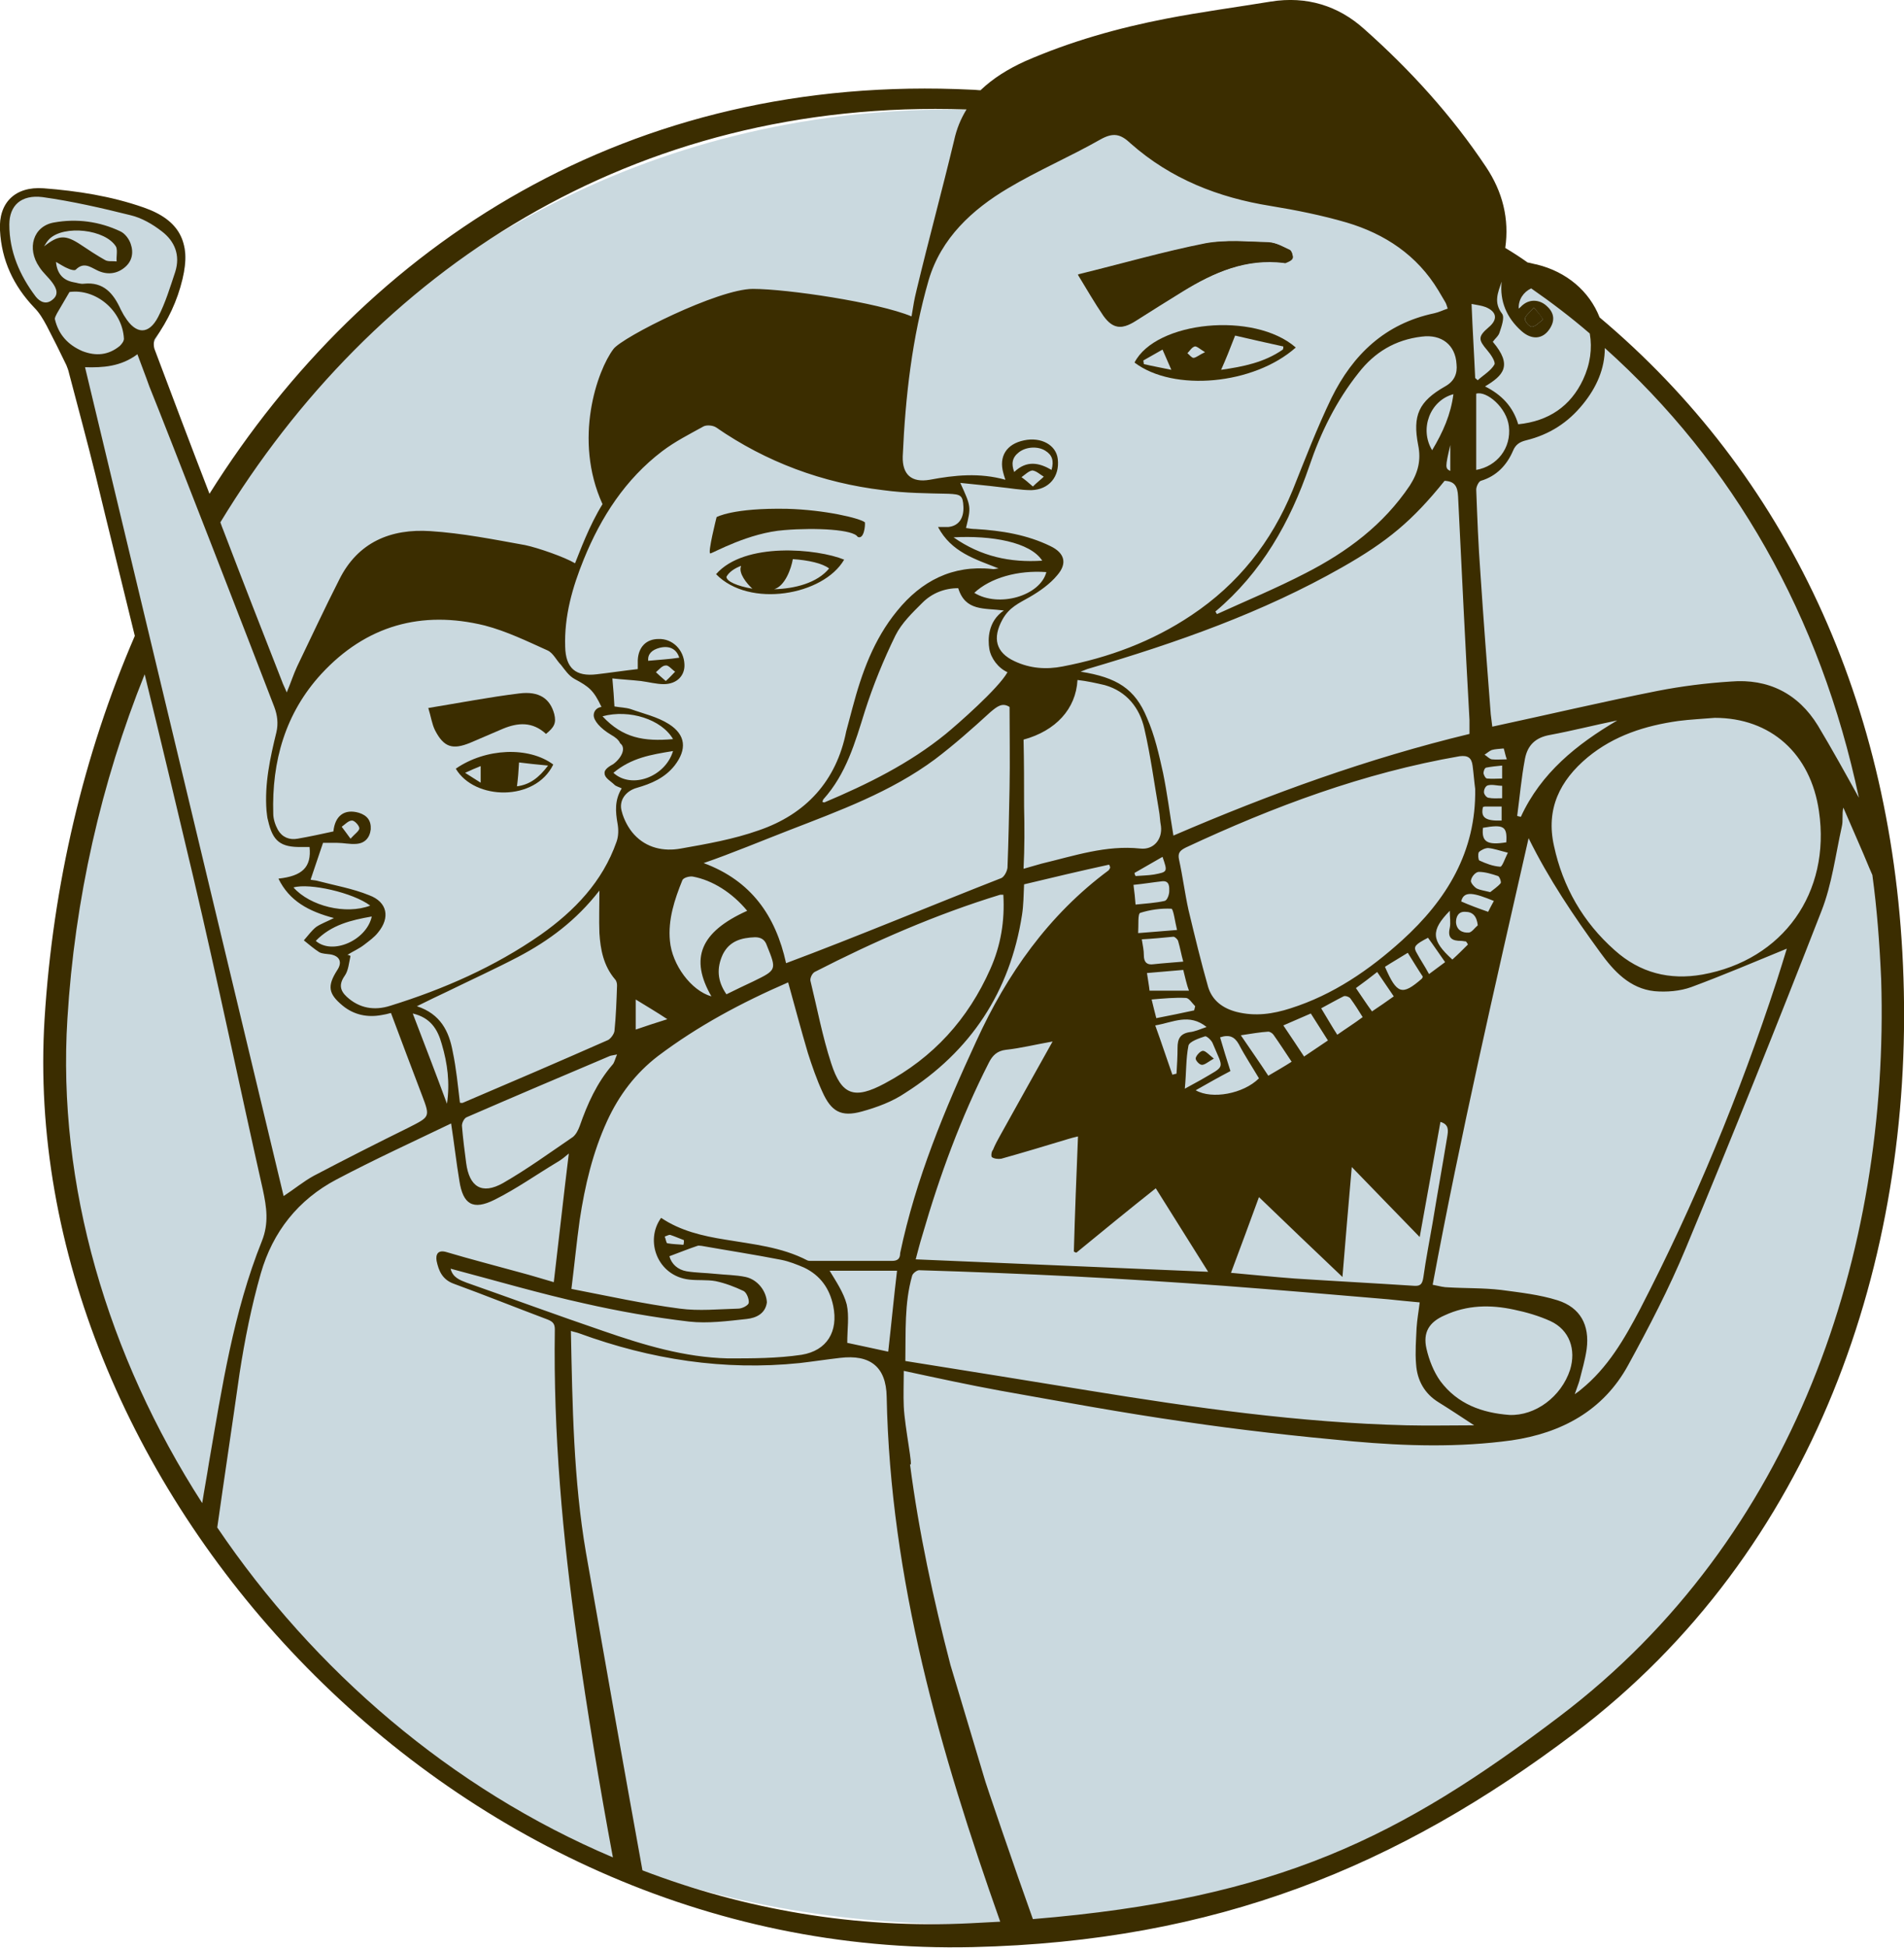 <svg xmlns="http://www.w3.org/2000/svg" xmlns:xlink="http://www.w3.org/1999/xlink" version="1.1" id="Layer_1" x="0" y="0" viewBox="0 0 367.2 375.5" xml:space="preserve" enable-background="new 0 0 367.2 375.5">
  <style type="text/css">
    
	.st0{fill:#CAD9DF;}
	.st1{fill:#FAB940;}
	.st2{fill:#3B2D00;}

  </style>
  <path class="st0" d="M317 72.8C284 39.7 234 21.1 183.7 21.1c-58.5 0-106.8 28-138 70.3 -1.9 2.6-3.8 5.5-5.7 8.6L28.7 67.8c0 0 10-16.7 6.3-21.3s-17.7-8.7-26.6-9.1C1.9 37-1.6 45.1 1.7 50.4 5 55.8 12.7 63.1 15 71.8c1.7 6.3 9.1 36.4 13 52.1 -10.3 24.2-17.5 52.2-17.5 70.4C10.5 290.9 79 371 186.4 371 287 371 364 302.1 364 196 364 148.9 348.4 104.2 317 72.8z"/>
  <path class="st1" d="M72.5 220.6"/>
  <path class="st2" d="M137 106.7c0.6-0.1 7.4-4 14.3-4.5 6.1-0.5 13.3-0.1 14.1 1.3 1.2 0.6 1.5-2.1 1.4-2.8 -1-0.8-7.7-2.4-15-2.6 -10.5-0.2-13.6 1.6-13.6 1.6S136.4 106.8 137 106.7z"/>
  <path class="st2" d="M138.1 110.7c6.4 6.6 20.7 4.1 24.7-2.8C157.7 105.8 143.6 104.4 138.1 110.7zM140.1 111.2c0.5-0.9 1.5-1.6 2.8-2.1 0 0 0 0 0 0.1 -0.5 1.3 1.1 3.3 2.2 4.3C142.2 113 140.1 112.1 140.1 111.2zM159.9 109.6c-2.3 2.8-6.6 3.9-10.6 4 2.1-0.6 3.3-4 3.6-5.8C155.9 108 158.6 108.6 159.9 109.6z"/>
  <path class="st2" d="M219 61.8c3-1.9 6-3.8 9.1-5.7 6-3.6 12.3-6.4 19.5-5.5 0.1 0 0.3 0.1 0.4 0 0.5-0.3 1.2-0.5 1.3-0.9s-0.2-1.3-0.5-1.5c-1.3-0.6-2.7-1.4-4.1-1.5 -4.1-0.1-8.3-0.5-12.2 0.2 -8.1 1.6-16 3.9-24.6 6 1.8 2.8 3.2 5.4 5 7.8C214.7 63.4 216.4 63.5 219 61.8z"/>
  <path class="st2" d="M218.8 69.9c7.5 5.7 23 4.3 31.1-2.9C241.9 60 222.9 61.9 218.8 69.9zM220.6 70.2c0-0.2-0.1-0.5-0.1-0.7 1.2-0.7 2.5-1.4 3.7-2.1 0.6 1.4 1.1 2.5 1.7 3.9C224 70.9 222.3 70.6 220.6 70.2zM230.2 69c-0.4 0-0.8-0.6-1.2-0.9 0.5-0.5 0.8-1.1 1.4-1.3 0.4-0.1 1 0.5 2 1.1C231.3 68.4 230.8 68.9 230.2 69zM238.2 64.7c3 0.7 6.1 1.4 9.3 2.1 0 0.2 0 0.4-0.1 0.6 -3.6 2.5-7.7 3.3-11.9 3.9C236.4 69.3 237.2 67.3 238.2 64.7z"/>
  <path class="st2" d="M90.7 143.2c2.1-0.9 4.2-1.8 6.3-2.7 2.9-1.2 5.7-1.4 8.3 1 1.6-1.3 2-2.1 1.6-3.8 -0.8-3-2.9-4.5-6.8-4 -5.7 0.7-11.4 1.8-17.5 2.8 0.5 1.6 0.7 3.1 1.3 4.3C85.6 144.1 87.3 144.6 90.7 143.2z"/>
  <path class="st2" d="M87.9 148.2c3.6 6.1 15.3 6.4 18.8-0.8C102 143.9 93.7 144.2 87.9 148.2zM92.7 150.9c-1-0.6-1.7-1.1-3-1.9 1.3-0.6 2-0.9 3-1.3C92.7 148.7 92.7 149.7 92.7 150.9zM100.1 147c1.6 0.2 3.4 0.4 5.6 0.6 -1.8 2.4-3.6 3.7-6 4C99.9 150.1 100 148.8 100.1 147z"/>
  <path class="st1" d="M181.5 348.2l12.1 5.6"/>
  <path class="st2" d="M230.6 204c-0.1 0.4 0.7 1.3 1.2 1.3 0.6 0 1.2-0.6 2.3-1.2 -1-0.8-1.6-1.5-2.1-1.5S230.7 203.5 230.6 204z"/>
  <path class="st2" d="M207.9 53c8.6-2.1 16.5-4.4 24.6-6 3.9-0.8 8.2-0.4 12.2-0.2 1.4 0 2.8 0.8 4.1 1.5 0.3 0.2 0.6 1.1 0.5 1.5s-0.8 0.7-1.3 0.9c-0.1 0.1-0.3 0-0.4 0 -7.3-0.9-13.5 1.8-19.5 5.5 -3.1 1.9-6.1 3.8-9.1 5.7 -2.7 1.7-4.4 1.5-6.2-1C211.1 58.4 209.6 55.8 207.9 53z"/>
  <path class="st2" d="M294.1 61.5c0-0.6 0.9-1.2 1.7-2.2 0.9 1 1.4 1.6 1.8 2.3 -0.7 0.5-1.4 1.3-2.1 1.4C295.1 63.1 294.1 62.1 294.1 61.5z"/>
  <path class="st2" d="M367.1 188.6c-1.7-53.3-22.8-97.3-58.6-127.4 -2-5.1-6.4-8.8-12.1-10.2 -0.6-0.1-1.2-0.3-1.8-0.4 -1.4-1-2.8-1.9-4.3-2.8 0.8-5.6-0.5-10.8-3.7-15.6C280 22.3 272 13.5 263.1 5.6c-5-4.5-11.1-6.4-18-5.3 -6.7 1.1-13.5 2-20.2 3.3 -9.3 1.8-18.5 4.4-27.2 8.2 -3.3 1.5-6.2 3.3-8.6 5.6 -0.5 0-1-0.1-1.6-0.1C121.5 14 70.8 46.8 40.4 95.2c-3.6-9.3-7.1-18.6-10.6-27.9 -0.2-0.6-0.2-1.6 0.1-2 2.5-3.5 4.3-7.3 5.3-11.5 1.7-7.1-0.6-11.4-7.5-13.8 -6.3-2.2-12.8-3.2-19.3-3.7 -5.5-0.4-8.7 2.8-8.4 8.1 0.3 5.8 2.6 10.7 6.6 14.9 1 1 1.7 2.2 2.4 3.5 1.3 2.5 2.6 5.1 3.8 7.6 0.2 0.5 0.4 1 0.5 1.5 1.7 6.5 3.5 13.1 5.1 19.6 2.5 10.4 5.1 20.8 7.6 31.1 -9.9 22.9-15.8 48.1-17.4 73.8 -5.5 88.4 76.7 181.4 179 179 46.9-1.1 82-15.5 116-41.2C350.2 299 368.9 242.6 367.1 188.6zM358.5 153.8c-2.6-4.7-5.2-9.4-7.9-13.9 -3.8-6.2-9.6-9.1-16.8-8.5 -4.7 0.3-9.5 0.9-14.1 1.8 -10.6 2.1-21.2 4.6-31.9 6.9 -0.1-0.8-0.2-1.6-0.3-2.4 -0.7-9.1-1.4-18.2-2-27.3 -0.4-5.3-0.6-10.7-0.8-16 0-0.6 0.5-1.6 0.9-1.7 3-0.9 5-3 6.2-5.8 0.5-1.2 1.3-1.7 2.5-2 4.5-1.1 8.1-3.4 11-7 2.6-3.2 4.2-6.8 4.2-10.8C334.3 89.3 351.1 118.8 358.5 153.8zM300.4 250.7c-3.5-1.1-7.2-1.5-10.9-2 -3.4-0.4-6.8-0.3-10.2-0.5 -0.8 0-1.6-0.2-3-0.5 5.4-29 12-57.5 18.5-86.1 3.9 7.9 8.7 15 13.8 22 2.6 3.6 5.7 7 10.5 7.5 2.3 0.2 4.9 0 7.1-0.8 6.2-2.3 12.3-4.9 18.4-7.4 -0.6 2-1.3 4.2-2 6.4 -7.1 21.7-15.8 42.8-26.3 63.1 -3 5.7-6.2 11.3-11.4 15.5 -0.2 0.2-0.5 0.4-1.2 0.9 0.4-1.2 0.7-1.9 0.9-2.6 0.5-2 1.1-4 1.4-6.1C306.6 255.5 304.8 252.1 300.4 250.7zM163.3 251.5c-0.6-2.3-2.1-4.5-3.3-6.5 4.2 0 8.5 0 13 0 -0.6 5-1.1 10.3-1.7 15.6 -2.8-0.6-5.5-1.2-7.9-1.7C163.4 256.2 163.8 253.8 163.3 251.5zM143.8 246.2c-1.9-0.4-3.9-0.4-5.8-0.6 -1.9-0.2-3.8-0.2-5.6-0.5 -1.7-0.3-2.9-1.4-3.3-2.9 1.9-0.7 3.6-1.4 5.4-2 0.2-0.1 0.5 0 0.8 0 5.1 0.9 10.3 1.7 15.4 2.7 1.5 0.3 3 0.9 4.4 1.5 3.1 1.5 4.9 4 5.6 7.4 1 4.9-1.2 8.6-6.1 9.4 -4.7 0.7-9.5 0.7-14.2 0.7 -8.4-0.2-16.3-2.6-24.1-5.3 -8.8-3-17.5-6.2-26.3-9.3 -1.3-0.5-2.7-1-3.1-2.7 8.7 2.3 17.2 4.8 25.8 6.7 6.6 1.5 13.4 2.7 20.2 3.5 3.6 0.4 7.4-0.1 11.1-0.5 1.8-0.2 3.6-1 3.9-3.2C147.8 248.9 146.1 246.7 143.8 246.2zM128.7 239.7c-0.2 0-0.3-0.8-0.5-1.3 0.4-0.1 0.8-0.4 1.1-0.3 0.9 0.3 1.8 0.7 2.6 1 0 0.3 0 0.6-0.1 0.9C130.9 239.9 129.8 239.9 128.7 239.7zM172 243.1c-5.2 0-10.3 0-15.5 0 -0.3 0-0.6 0-0.8-0.1 -5-2.6-10.5-3.1-15.8-4 -4.4-0.7-8.7-1.7-12.4-4.2 -3.2 4.4-0.7 11.2 5.4 11.9 1.7 0.2 3.4 0 5.1 0.3 1.9 0.4 3.7 1.1 5.4 1.9 0.6 0.3 1.1 1.6 1 2.3 -0.1 0.5-1.3 1.1-2 1.1 -3.8 0.1-7.6 0.5-11.3 0 -6.9-0.9-13.7-2.4-20.9-3.8 0.6-4.8 1-9 1.6-13.3 1-6.6 2.5-13 5.3-19.1 2.3-5 5.5-9.2 9.8-12.5 7.7-5.8 16.1-10.3 25.1-14.2 1.3 4.7 2.5 9.2 3.8 13.6 0.8 2.5 1.7 5.1 2.8 7.5 1.7 3.8 3.6 4.9 7.6 3.8 2.9-0.8 5.9-1.9 8.4-3.6 12.6-8 20.2-19.5 22.5-34.3 0.3-1.9 0.3-3.8 0.4-5.9 5.4-1.3 10.9-2.6 16.4-3.8 0.1 0.2 0.2 0.4 0.2 0.6 -0.1 0.2-0.2 0.4-0.3 0.5 -11.6 8.6-19.6 20-25.5 32.9 -6.1 13.2-11.7 26.6-14.7 40.9C173.6 242.7 173.1 243.1 172 243.1zM306.6 64.3c0.5 2.9 0.1 5.9-1.3 8.9 -2.4 5.1-6.6 8-12.5 8.6 -1-3.4-3.2-5.7-6.4-7.3 3.5-2.1 5.4-4 1.5-8.6 0.4-0.6 1.1-1.1 1.3-1.8 0.4-1.2 1-2.9 0.5-3.6 -1.7-2.2-0.8-4.1-0.1-6.2 -0.4 3.8 1 7 3.8 9.5 2 1.8 4.1 1.6 5.4-0.3 1.1-1.6 1-3.1-0.4-4.4 -1.3-1.3-3.2-1.5-4.6-0.4 -0.3 0.2-0.5 0.5-0.9 0.8 -0.1-1.7 0.9-3.2 2.4-3.9C299.2 58.3 303 61.2 306.6 64.3zM286.6 148c1-0.2 2.1-0.3 3.1-0.4 0 1 0 1.6 0 2.5 -1 0-1.8 0.1-2.9 0 -0.3 0-0.6-0.6-0.7-1C286.1 148.7 286.3 148.1 286.6 148zM286.3 145.5c0.5-0.3 0.9-0.7 1.4-0.9 0.7-0.2 1.4-0.2 2.3-0.3 0.2 0.6 0.3 1.3 0.6 2.1 -1.1 0-2 0.1-2.9 0C287.2 146.3 286.8 145.8 286.3 145.5zM287 151.4c0.9-0.2 1.7 0.1 2.7 0.1 0 0.9 0 1.6 0 2.4 -1 0-1.7 0.1-2.7-0.1 -0.4-0.1-0.9-0.8-0.8-1.2C286.2 152.2 286.5 151.5 287 151.4zM286.4 155.5c1.1 0 2.2 0 3.2 0 0 0.9 0 1.7 0 2.7 -3 0.1-4.1-0.5-3.6-2.6C286.3 155.5 286.3 155.5 286.4 155.5zM286 159.6c4-0.7 4.7-0.3 4.5 2.8C286.8 163 285.7 162.3 286 159.6zM287 163.5c1.1 0.1 2.2 0.5 3.8 0.9 -0.6 1.2-1.1 2.8-1.5 2.7 -1.4-0.1-2.7-0.6-4-1.2 -0.2-0.1-0.3-1.2-0.1-1.6C285.6 163.9 286.4 163.5 287 163.5zM285.2 168.1c1.2 0 2.5 0.4 3.7 0.8 0.3 0.1 0.7 1.2 0.5 1.4 -0.6 0.7-1.4 1.2-2 1.7 -1.2-0.3-2-0.4-2.6-0.7 -0.5-0.3-1.3-1.2-1.1-1.6C283.8 169 284.6 168.1 285.2 168.1zM191.3 223.1c0.4 0.3 1.2 0.4 1.8 0.3 4.3-1.2 8.6-2.5 12.9-3.8 0.6-0.2 1.1-0.3 1.9-0.5 -0.3 7.5-0.6 14.9-0.8 22.2 0.2 0.1 0.3 0.2 0.5 0.2 5-4.1 10-8.2 15.3-12.4 3.4 5.4 6.6 10.5 10.1 16.1 -19-0.8-37.6-1.6-56.4-2.4 0.4-1.5 0.8-3.1 1.3-4.7 3.3-11.4 7.4-22.6 12.8-33.2 0.7-1.4 1.6-2.3 3.3-2.5 2.8-0.3 5.6-1 9-1.6 -3.6 6.4-6.8 12.2-10.1 18.1 -0.5 0.9-1 1.8-1.4 2.8C191.2 222 191.1 222.9 191.3 223.1zM197.5 155.5c0-4.3 0-8.6-0.1-12.9 6.2-1.7 10.1-5.9 10.4-11.5 1.8 0.2 3.6 0.6 5.3 1 4.2 1.2 6.7 4.4 7.6 8.4 1.2 5.2 1.9 10.5 2.8 15.7 0.2 1 0.2 2.1 0.4 3.1 0.3 2.5-1.4 4.6-4 4.3 -6.6-0.7-12.7 1.4-19 2.9 -1.1 0.3-2.1 0.6-3.5 1C197.6 163.4 197.6 159.5 197.5 155.5zM276.2 86.8c-2.5-4.1-0.4-9.6 4.1-10.8C279.8 79.9 278.3 83.3 276.2 86.8zM279.7 85.8c0 2 0 3.5 0 5C278.7 90.3 278.7 90.1 279.7 85.8zM278.7 74.5c-5.1 2.9-6.3 5.6-5.2 11.3 0.6 2.9 0 5.3-1.6 7.8 -5.1 7.6-12.1 12.8-20.1 16.9 -5.6 2.9-11.4 5.3-17.1 7.9 -0.1-0.2-0.2-0.3-0.3-0.5 8.9-7.5 14.4-17.2 18.1-28 2.2-6.5 5.2-12.6 9.5-18 3.1-4 7.1-6.4 12.2-7 3.8-0.5 6.5 1.6 6.7 5.3C281.1 72 280.5 73.5 278.7 74.5zM258.8 109.4c8.8-5 13.6-9 19.8-16.7 1.9 0.1 2.5 1 2.6 3 0.7 14.4 1.4 28.8 2.2 43.1 0 0.8 0 1.7 0 2.7 -19.5 4.7-38.3 11.5-57.1 19.6 -0.7-4.2-1.2-8.2-2-12.1 -0.8-3.6-1.6-7.2-3.1-10.6 -2.3-5.6-5.8-7.8-12.8-8.9 0.8-0.3 1.2-0.5 1.6-0.6C227 123.9 243.5 118.1 258.8 109.4zM286.8 67.5c0.7 0.8 1.7 2.3 1.4 2.8 -0.7 1.2-2.1 2-3.2 3 -0.2-0.1-0.3-0.3-0.5-0.4 -0.2-4.6-0.5-9.2-0.7-14.3 1 0.2 1.9 0.3 2.7 0.6 2.2 0.9 2.4 2.4 0.6 3.9C285 64.9 285.1 65.5 286.8 67.5zM284 147.6c0.2 1.5 0.3 3 0.5 4.5 0.2 12.1-5.5 21.4-14.1 29.2 -6.3 5.7-13.3 10.5-21.5 13.1 -3.4 1.1-6.8 1.6-10.4 0.7 -2.7-0.7-4.7-2.2-5.5-4.8 -1.4-4.9-2.6-9.9-3.8-14.9 -0.7-3.2-1.1-6.4-1.8-9.6 -0.3-1.3 0.1-1.8 1.3-2.4 16.9-7.9 34.3-14.4 52.8-17.6C283.1 145.6 283.8 146.1 284 147.6zM247.5 197.7c1.9-0.8 3.4-1.5 5.3-2.3 1 1.6 2.1 3.3 3.3 5.2 -1.6 1.1-3 2-4.6 3.1C250.2 201.7 248.9 199.8 247.5 197.7zM249.1 204.7c-1.4 0.9-2.8 1.7-4.5 2.7 -1.7-2.6-3.4-5-5.3-7.8 2-0.3 3.7-0.6 5.3-0.7 0.3 0 0.8 0.3 1 0.6C246.8 201.2 247.9 202.9 249.1 204.7zM254.8 194.4c1.5-0.8 2.9-1.6 4.3-2.3 0.3-0.2 1.2 0.1 1.4 0.5 0.8 1.1 1.5 2.2 2.3 3.5 -1.6 1.2-3.2 2.2-4.9 3.4C256.8 197.8 255.9 196.2 254.8 194.4zM261.5 190.5c1.4-1 2.7-2 4.1-3.1 1.1 1.6 2.1 3.1 3.2 4.7 -1.4 1-2.7 1.9-4.2 2.9C263.5 193.5 262.6 192.1 261.5 190.5zM267.1 186.4c1.4-0.9 2.8-1.7 4.4-2.7 1 1.6 1.9 3.1 2.9 4.6 -0.1 0.2-0.1 0.3-0.2 0.4C270.4 192 269.4 191.7 267.1 186.4zM273.1 183.5c-0.5-1-0.2-1.4 2.3-2.7 1.1 1.5 2.1 3 3.3 4.7 -1.1 0.8-2 1.5-3.1 2.3C274.8 186.3 273.9 185 273.1 183.5zM224.2 169.9c1.4-0.1 1.3 1.2 1.3 1.9s-0.4 1.8-0.9 1.9c-1.8 0.4-3.7 0.5-5.6 0.7 -0.1-1.3-0.2-2.3-0.4-3.8C220.6 170.4 222.4 170.1 224.2 169.9zM218.8 168.3c1.8-1 3.6-2.1 5.4-3.1 1 2.9 1 2.9-1.6 3.4 -1.2 0.2-2.4 0.2-3.6 0.3C218.9 168.7 218.8 168.5 218.8 168.3zM219.9 176c1.9-0.6 4-0.9 6-0.8 0.4 0 0.7 2.5 1.1 4.1 -2.6 0.2-4.8 0.4-7.5 0.6C219.6 178.3 219.4 176.2 219.9 176zM226.3 180.6c0.3 0 0.8 0.5 0.9 0.8 0.4 1.3 0.6 2.6 1 4 -2.2 0.2-3.9 0.3-5.7 0.5 -1.3 0.2-1.9-0.4-1.9-1.7 0-1-0.2-1.9-0.4-3.1C222.2 181 224.2 180.8 226.3 180.6zM228.2 187c0.3 1.2 0.7 3 1.1 4 -2.6 0-5 0-7.6 0 -0.1-1-0.3-2-0.5-3.4C223.6 187.4 225.8 187.2 228.2 187zM228.7 192.4c0.6 0 1.2 1 1.8 1.6 -0.1 0.3-0.1 0.5-0.2 0.8 -2.3 0.5-4.7 1-7.3 1.5 -0.3-1.2-0.6-2.3-0.9-3.6C224.4 192.5 226.6 192.3 228.7 192.4zM232.7 198c-1.4 0.5-2.3 0.9-3.3 1 -1.8 0.3-2.3 1.3-2.3 3s-0.1 3.3-0.2 5c-0.3 0.1-0.5 0.1-0.8 0.2 -1.1-3.1-2.1-6.2-3.3-9.5C226.3 197.1 229.3 195.3 232.7 198zM229.2 201.6c0.2-0.8 2-1.4 3.2-1.8 0.3-0.1 1.3 0.8 1.5 1.4 2.1 5.1 2.6 4.1-2.3 7 -0.9 0.5-1.8 1-3.1 1.7C228.8 206.8 228.7 204.1 229.2 201.6zM230.6 210.2c2.3-1.3 4.4-2.5 6.7-3.7 -0.7-2.2-1.4-4.4-2-6.5 1.8-0.6 2.8-0.1 3.6 1.3 1.2 2.3 2.6 4.4 3.9 6.6C239.8 210.9 233.7 212 230.6 210.2zM242.8 230.8c5.3 5.1 10.4 10 16.1 15.4 0.6-7.4 1.2-14.3 1.8-21.2 4.2 4.3 8.4 8.7 13.1 13.5 1.4-7.8 2.7-14.9 4-22.2 1.7 0.5 1.5 1.7 1.3 2.9 -0.9 5.5-1.9 11-2.8 16.5 -0.6 3.5-1.3 7-1.8 10.6 -0.2 1.2-0.5 1.7-1.8 1.6 -7.7-0.5-15.3-0.9-23-1.4 -4-0.3-7.9-0.7-12.3-1.1C239.3 240.3 241.1 235.5 242.8 230.8zM279.6 175.6c0 1.3 0.2 2.3 0 3.3 -0.5 2.1 0.6 2.5 2.2 2.5 0.3 0 0.6 0.1 0.9 0.1 0.2 0.2 0.3 0.4 0.4 0.6 -1 1-2 2-3 2.9C276 181.3 275.9 179.4 279.6 175.6zM280.8 177.8c0-1.1 0.5-2.1 1.8-2 1.4 0 2.2 0.8 2.4 2.6 -0.6 0.5-1.1 1.3-1.7 1.4C282 179.9 280.9 179.3 280.8 177.8zM281.8 173.8c0.5-2.2 2.6-1.6 6.3-0.1 -0.5 0.9-0.9 1.7-1.1 2.1C285 175.1 283.4 174.5 281.8 173.8zM284.7 75.9c2-0.6 5.9 2.7 6.3 6.3 0.5 4.2-2.3 7.7-6.3 8.4C284.7 85.7 284.7 80.8 284.7 75.9zM294.1 61.5c0-0.6 0.9-1.2 1.7-2.2 0.9 1 1.3 1.6 1.8 2.3 -0.7 0.5-1.4 1.3-2.1 1.4C295.1 63.1 294.1 62.1 294.1 61.5zM194.4 36.3c5.7-3.4 12-6.1 17.8-9.4 2.5-1.4 3.9-1.1 5.9 0.8 7.7 6.8 16.9 10.4 26.9 12 4.9 0.8 9.9 1.8 14.7 3.2 7.4 2.2 13.6 6.3 17.7 13.1 0.4 0.7 0.9 1.5 1.3 2.2 0.2 0.3 0.3 0.7 0.5 1.3 -0.9 0.3-1.7 0.7-2.6 0.9 -9.5 2-15.7 8-19.8 16.3 -2.8 5.8-5.1 11.8-7.5 17.8 -4.1 10-10.5 18.1-19.5 24.1 -7.6 5.1-16 8.2-24.9 9.9 -3.1 0.6-6.2 0.4-9.2-1 -3.7-1.7-4.3-4.5-2.4-8 1.3-2.4 3.2-3.2 5.3-4.4 1.9-1.1 3.9-2.5 5.3-4.2 2-2.3 1.4-4.3-1.3-5.6 -4.5-2.2-9.4-3-14.4-3.3 -0.6 0-1.3-0.1-1.9-0.2 1-4.1 1-4.1-1.1-8.7 2.7 0.3 5.1 0.5 7.5 0.8 2.1 0.2 4.1 0.6 6.2 0.6 3.4-0.1 5.5-2.6 5.1-6 -0.3-2.7-3.2-4.3-6.5-3.6 -3.4 0.7-4.9 3.1-4 6.3 0.1 0.4 0.2 0.7 0.4 1.3 -5-1.4-9.8-0.9-14.6 0 -3.5 0.6-5.3-1-5.2-4.5 0.5-11.5 1.8-22.9 5-34C181.5 45.9 187.5 40.4 194.4 36.3zM193.1 169.3c-12.8 5-28.1 11.4-41.5 16.4 -2-9.1-6.7-15.9-15.9-19.3 5-1.7 12-4.6 16.4-6.3 9.8-3.8 19.7-7.4 28.2-13.7 3.7-2.8 7.2-5.9 10.7-9.1 1.3-1.1 2.3-1.9 3.7-1 0 5.2 0.1 10.4 0 15.6 -0.1 5.1-0.2 10.3-0.4 15.4C194.2 168.1 193.6 169.1 193.1 169.3zM191 186.8c-4.3 9.7-11 17.1-20.4 22.1 -5.8 3.1-8.3 2.3-10.3-3.9 -1.7-5.2-2.7-10.6-4-15.9 -0.1-0.5 0.3-1.4 0.8-1.7 11.5-5.9 23.4-11.1 35.8-14.9 0.1 0 0.3 0 0.6 0C193.8 177.6 193 182.3 191 186.8zM137.2 192.1c-3.9-1.1-7.6-6.1-8-10.7 -0.4-4.1 0.9-8 2.4-11.7 0.2-0.5 1.4-0.8 2-0.7 3.8 0.7 7.6 3.1 10.5 6.6C135 179.7 133 184.8 137.2 192.1zM139.4 184c1.3-2.6 3.6-3.2 6.2-3.3 1.1 0 1.9 0.4 2.3 1.6 1.9 4.7 1.9 4.7-2.6 6.9 -1.7 0.8-3.4 1.6-5.2 2.5C138.3 189.1 138.2 186.6 139.4 184zM201.8 110.3c-1.2 4.6-9.2 6.9-13.9 4C191 111.4 196.3 109.9 201.8 110.3zM183.9 103.6c7.3-0.4 14.8 0.9 17.1 4.5C194.8 108.5 189.2 107.3 183.9 103.6zM193.6 117.7c-3.1 2.1-3.1 5.6-2.8 7.4s1.7 3.7 3.5 4.5c-1.7 3.1-9.7 10.1-11.9 11.9 -7 5.7-15.1 9.7-23.4 13.2 -0.1 0-0.2 0-0.4-0.1 0.1-0.2 0.1-0.4 0.2-0.5 4.4-4.9 6.1-10.9 8-17 1.6-5 3.6-9.9 5.9-14.6 1.2-2.4 3.3-4.4 5.2-6.3 1.8-1.8 4.2-2.8 6.9-2.8C186.2 117.9 189.8 117.2 193.6 117.7zM195.6 91c-0.6-1.6-0.4-2.8 0.9-3.8 1.4-1.1 3.7-1.2 5.1-0.3 1.3 0.8 1.7 1.9 1.2 3.7C200.4 89.2 198 88.7 195.6 91zM201.3 91.9c-0.6 0.6-1.3 1.1-2.1 1.9 -0.9-0.8-1.5-1.3-2.2-1.8 0.7-0.5 1.4-1.2 2.1-1.3C199.9 90.8 200.6 91.5 201.3 91.9zM182.9 95.2c2.4 0.1 2.8 0.3 2.9 2.5 0.1 2.2-0.9 3.7-2.9 3.9 -0.6 0-1.1 0-2 0 2.6 4.9 7.2 6.2 11.7 8 -0.4 0-0.9 0.2-1.3 0.1 -7.6-0.8-13.6 2.3-18.3 8.1 -4.5 5.5-6.8 11.9-8.6 18.7 -0.4 1.5-0.8 3-1.2 4.5 -1.9 9.6-7.8 16-16.9 19.1 -4.8 1.7-9.9 2.6-15 3.5 -3.3 0.6-6.6-0.1-9-2.7 -1.1-1.2-2-2.9-2.4-4.5 -0.6-2.1 0.8-3.9 2.9-4.5 2.8-0.8 5.4-1.9 7.3-4.3 2.4-3.1 2.2-5.9-1.1-8 -2.2-1.4-4.9-2-7.4-2.9 -1-0.3-2-0.3-3.1-0.5 -0.1-1.7-0.2-3.3-0.4-5.4 1.8 0.2 3.7 0.3 5.5 0.5 1.5 0.2 3 0.6 4.4 0.6 2.6 0 4.1-1.7 4-3.8 -0.1-2.8-2.3-5-5-4.9 -2.4 0-3.9 1.6-4 4.1 0 0.6 0 1.3 0 1.7 -2.7 0.3-5.3 0.7-7.9 1 -4.1 0.5-6-1.2-6.1-5.3 -0.2-5.9 1.4-11.5 3.6-16.9 3.3-8.1 8-15.4 15.1-20.8 2.5-1.9 5.3-3.3 8-4.8 0.6-0.3 1.8-0.2 2.4 0.2 9.7 6.7 20.5 10.7 32.2 12.1C174.7 95.1 178.8 95.1 182.9 95.2zM128.7 196.5c-2.2 0.7-4.1 1.3-6.1 2 0-2 0-3.8 0-5.8C124.7 194 126.6 195.1 128.7 196.5zM129.8 144.8c-1.5 5-8 7.4-11.5 4.2C121.8 146.1 125.5 145.5 129.8 144.8zM116.2 138.1c5.2-1.4 11.4 0.6 13.6 4.4C124.2 143 120.1 142.3 116.2 138.1zM125 127.4c-0.1-1.3 0.7-2.1 2.2-2.5 2-0.5 3.3 0.3 3.8 1.9C129.1 127.1 127.1 127.2 125 127.4zM130.2 129.5c-0.5 0.5-1 1.1-1.8 1.8 -0.8-0.7-1.4-1.2-1.9-1.7 0.6-0.5 1.2-1.3 1.9-1.3C128.9 128.2 129.6 129.1 130.2 129.5zM110.8 130.9c2.8 1.5 3.7 2.2 5.2 5.4 -0.9 0.1-1.5 0.8-1.5 1.6 0 1 1.2 2.5 3.4 3.8 0.7 0.4 1.4 0.9 1.7 1.6 1.2 0.9 0.3 2.8-1.3 4 -0.7 0.4-1.8 1-1.7 1.8 0 0.9 1.2 1.5 1.9 2.2 0.3 0.3 0.8 0.4 1.4 0.7 -1.4 2.3-1.2 4.5-0.8 6.8 0.2 1.1 0.2 2.4-0.2 3.5 -2.7 7.7-8.1 13.3-14.6 17.9 -8.9 6.2-18.7 10.5-29 13.7 -3.1 1-6 0.5-8.4-1.7 -1.3-1.2-1.6-2.4-0.4-4.1 0.7-1 0.8-2.5 1.1-3.8 -0.2-0.1-0.4-0.2-0.6-0.2 1.1-0.7 2.3-1.2 3.3-2 0.9-0.7 1.9-1.4 2.6-2.3 2.4-2.9 1.8-5.9-1.7-7.2 -3.2-1.3-6.7-1.9-10.1-2.8 -0.4-0.1-0.9-0.1-1.2-0.2 0.8-2.3 1.5-4.5 2.4-7.1 0.5 0 1.6 0 2.7 0 1.2 0 2.5 0.3 3.7 0.2 1.6-0.1 2.6-1.1 2.8-2.8 0.1-1.7-0.7-2.7-2.3-3.2 -2.8-0.8-4.6 0.6-4.9 3.6 -2.3 0.5-4.6 1-6.9 1.4 -1.6 0.3-3-0.3-3.8-1.7 -0.5-0.9-0.9-2.1-0.9-3.1 -0.3-10.1 2.3-19.4 9.3-27 8.6-9.3 19.3-12.3 31.5-9.3 4.2 1.1 8.1 3 12.1 4.8 1.1 0.5 1.7 1.9 2.6 2.8C108.9 129.1 109.7 130.3 110.8 130.9zM71.7 176.7c-1 4.6-7.6 7.5-10.8 4.7C63.9 178.3 67.7 177.4 71.7 176.7zM56.6 171.1c3.1-0.9 11.5 1 14.8 3.5C66.7 176.4 59.8 174.7 56.6 171.1zM65.9 159.4c0.7-0.5 1.3-1.2 2-1.2 0.5 0 1.4 1 1.4 1.5s-0.9 1.1-1.7 2C66.9 160.7 66.4 160.1 65.9 159.4zM79.6 195.4c3.4 0.8 4.8 3 5.6 5.9 1.1 3.7 1.6 7.5 1 11.5C84.1 207.1 81.9 201.4 79.6 195.4zM80.4 194c2.2-1.1 4.1-2 6-2.9 4.5-2.2 9.1-4.3 13.5-6.6 5.9-3.1 11.2-7 15.7-12.8 0 3.1-0.1 5.6 0 8.2 0.2 3.2 0.8 6.3 3 8.9 0.3 0.3 0.4 0.8 0.4 1.2 -0.1 2.9-0.2 5.9-0.5 8.8 -0.1 0.6-0.7 1.4-1.2 1.7 -9.3 4.1-18.6 8.1-28 12.1 -0.2 0.1-0.4 0-0.6 0 -0.4-3.3-0.7-6.6-1.4-9.9C86.6 198.9 85 195.5 80.4 194zM90 215.4c9.2-4 18.4-7.9 27.6-11.8 0.2-0.1 0.5-0.1 1.4-0.3 -0.4 0.9-0.5 1.6-0.9 2 -3 3.5-4.8 7.5-6.3 11.8 -0.3 0.8-0.7 1.6-1.3 2.1 -4.4 3-8.8 6.2-13.5 8.9 -4.1 2.3-6.5 0.7-7.1-3.9 -0.3-2.3-0.6-4.6-0.8-7C89 216.6 89.5 215.6 90 215.4zM175.9 246c0.1-0.5 1-1.2 1.5-1.1 10 0.3 19.9 0.7 29.9 1.2 9.6 0.5 19.1 1.1 28.7 1.8 10.6 0.8 21.2 1.7 31.7 2.6 1.9 0.2 3.9 0.4 6.1 0.6 -0.2 1.7-0.5 3.3-0.6 4.9 -0.1 2.3-0.3 4.7-0.1 7 0.2 3.1 1.6 5.7 4.4 7.4 2.1 1.3 4.2 2.7 6.8 4.4 -4.6 0-8.8 0.1-13 0 -20.6-0.5-41-3.4-61.3-6.7 -11.7-1.9-23.4-3.8-35.4-5.7C174.7 256.7 174.4 251.3 175.9 246zM277.8 266.3c-1.3-1.8-2.2-4.1-2.7-6.3 -0.7-3.1 0.5-5.1 3.5-6.4 4.3-2 8.8-2.1 13.4-1.1 2.4 0.5 4.8 1.2 7 2.2 3.7 1.7 5 5.5 3.8 9.4 -1.7 5.2-6.7 8.9-11.7 8.7C285.8 272.4 281.1 270.7 277.8 266.3zM292.6 157.3c0.5-3.7 0.8-7.3 1.5-11 0.5-2.6 2-4.1 4.8-4.6 4.3-0.8 8.6-1.9 13-2.8 -7.8 4.6-14.7 10.1-18.6 18.6C293.1 157.4 292.8 157.4 292.6 157.3zM328.3 187.9c-6.3 1.1-12-0.3-16.9-4.7 -6.1-5.4-10-12.2-11.7-20.1 -1.6-7.1 1.1-12.6 6.5-17.1 5.1-4.2 11.1-6.1 17.5-7 2.3-0.3 4.7-0.4 7-0.6 10.8 0 18.5 6.9 20.1 18C353.1 172.1 343.9 185.1 328.3 187.9zM186.4 21.1c-1.1 1.8-1.9 3.7-2.4 6 -2.3 9.6-4.9 19.1-7.2 28.7 -0.6 2.5-0.5 2.3-1 5.2 -6.5-2.7-24-5.3-30.6-5.3 -6.7 0-25.2 9.3-26.9 11.6 -3.1 4.1-7.8 17.4-2.1 29.9 -2.6 4.2-4.4 9.2-5.3 11.4 -2-1.2-7.2-3-9.6-3.5 -6.1-1.1-12.1-2.3-18.3-2.7 -7.6-0.5-14 2.1-17.6 9.4 -2.8 5.5-5.4 11.1-8.1 16.7 -0.7 1.5-1.2 3.1-2 5 -0.4-1-0.7-1.5-0.9-2.1 -3.8-9.7-7.6-19.4-11.3-29.1 -0.2-0.5-0.4-1-0.6-1.6C71.9 52.3 121.8 18.9 186.4 21.1zM10.1 57.8c-1.2 1-2.4 0.4-3.2-0.6 -3.1-4.1-5.1-8.7-5.1-13.9 0-3.7 2.3-5.8 6.4-5.3 5.7 0.8 11.4 2.1 17 3.5 2.1 0.5 4.2 1.7 6 3.1 2.5 1.9 3.6 4.6 2.6 7.8 -1 3-1.9 6-3.3 8.7 -1.8 3.5-4.3 3.4-6.4 0 -0.3-0.4-0.5-0.9-0.8-1.4 -1.4-3.1-3.3-5.4-7.1-5 -0.7 0.1-1.4-0.2-2.1-0.3 -2-0.4-3.1-1.7-3.3-3.9 0.9 0.5 1.6 1 2.4 1.3 0.4 0.2 1.2 0.4 1.4 0.2 1.5-1.5 2.7-0.6 4.1 0.1 1.8 0.9 3.7 0.8 5.3-0.5 1.5-1.2 1.8-2.9 1.2-4.6 -0.3-0.9-1.1-2-2-2.4 -4-1.9-8.4-2.5-12.8-1.7 -4 0.7-5.3 5-2.8 8.6 0.7 1.1 1.7 1.9 2.5 3C10.9 55.6 11.4 56.8 10.1 57.8zM22.5 50.4c-0.8-0.1-1.7 0.1-2.3-0.3 -1.6-0.9-3.1-1.9-4.6-2.9 -3-2-4.3-1.9-7.1 0.3 0.3-0.5 0.6-1 1-1.4 2.8-2.8 10.9-1.9 12.9 1.5C22.7 48.4 22.4 49.5 22.5 50.4zM10.6 61.6c-0.1-0.3 0.2-0.8 0.4-1.2 0.7-1.2 1.4-2.4 2.4-4.1 5-0.7 10.2 3.5 10.5 9 0 0.5-0.4 1-0.8 1.4 -2.2 1.8-4.6 2-7.2 1C13.1 66.5 11.3 64.5 10.6 61.6zM52.9 136.3c0.6 1.6 0.8 3.2 0.4 4.9 -1.2 4.9-2.3 9.9-1.9 15.1 0.1 0.6 0.1 1.3 0.3 1.9 0.9 4 2.4 5.2 6.6 5.1 0.4 0 0.9 0 1.4 0 0.4 3.9-1.4 5.6-6 6.1 2.1 4.3 5.8 6.3 10.7 7.6 -1.4 0.7-2.5 1.1-3.4 1.7 -0.9 0.7-1.6 1.7-2.4 2.6 1 0.8 1.9 1.6 3 2.3 0.6 0.3 1.4 0.3 2.1 0.4 1.8 0.3 2.4 1.5 1.3 3.1 -1.9 3-1.7 4.5 1.1 6.8 2.2 1.8 4.8 2.3 7.5 1.8 0.6-0.1 1.1-0.2 1.8-0.4 2 5.4 4 10.6 6 15.9 1.6 4.2 1.5 4.1-2.6 6.2 -6.1 3-12.2 6.1-18.3 9.3 -2 1.1-3.8 2.6-5.8 3.9 -8.4-35-34.5-144-38.3-159.8 3.4 0.1 6.9-0.1 10.1-2.5 0.8 2.2 1.6 4.2 2.3 6.2C32.1 82.6 48.8 125.6 52.9 136.3zM13 196.4c1.4-23 6.5-45.5 14.9-66.4 3.2 13.1 6.3 26.1 9.4 39.2 4.7 20 8.9 40.2 13.4 60.2 0.7 3.3 1.2 6.4-0.2 9.9C45 253 42.8 267.6 40.3 282c-0.4 2.6-0.9 5.2-1.3 7.8C20.7 261.4 11 228.4 13 196.4zM41.9 294.5c1.4-9.9 2.9-19.8 4.3-29.7 1-6.5 2.3-13 4.1-19.3 2.3-8 7.2-14.2 14.6-18.1 7.2-3.8 14.6-7.2 22.1-10.8 0.6 3.9 1 7.5 1.6 11.1 0.7 4.5 2.6 5.7 6.8 3.6 4.2-2.1 8-4.8 12-7.2 0.9-0.5 1.7-1.2 2.3-1.7 -1 8.1-1.9 16.4-2.9 24.8 -2.1-0.6-4.3-1.3-6.6-1.9 -4.7-1.3-9.4-2.5-14.1-3.9 -1.7-0.5-2.1 0.5-1.9 1.7 0.4 1.9 1.1 3.6 3.3 4.4 6 2.2 12 4.6 18.1 6.9 1 0.4 1.4 0.8 1.4 1.9 -0.3 20.1 1.5 40 4.3 59.8 2 14.1 4.3 28.1 6.9 42C87 344.9 60.5 322 41.9 294.5zM187.2 370.8c-22.3 1.1-43.7-2.7-63.3-10.2 -3.7-20.4-7.3-40.8-10.9-61.3 -2.4-14-2.6-28.3-2.9-42.7 0.6 0.2 1.2 0.3 1.7 0.5 13.7 5 27.8 7.2 42.4 5.7 2.6-0.3 5.2-0.7 7.8-1 5.8-0.7 8.9 1.7 9 7.5 0.7 35.2 10.3 68.4 21.9 101.2C191 370.6 189.1 370.7 187.2 370.8zM300.8 330.9c-30.7 23.3-54.3 35.2-101.6 39.1 -3.2-8.9-9.4-27-9.4-27.3 -1.5-5-6.4-21.4-6.5-21.7 -3.3-12.7-6.1-25.6-7.8-38.7 0.7 1-1-7-1.2-11.1 -0.1-2.2 0-4.4 0-6.9 6.5 1.4 12.5 2.7 18.5 3.8 11.8 2.1 23.7 4.3 35.6 6 10.8 1.6 21.7 2.8 32.6 3.8 10.1 0.9 20.3 1.2 30.5-0.2 9.6-1.4 17.7-5.7 22.5-14.5 4-7.3 7.9-14.8 11.1-22.5 9-21.6 17.7-43.3 26.2-65.1 2-5.1 2.7-10.8 3.9-16.2 0.3-1.2 0-2.4 0.3-3.7 1.1 2.5 2.2 5.1 3.3 7.6 0.8 1.8 1.5 3.6 2.3 5.4 0.9 6.6 1.4 13.3 1.7 20.2C364.4 241.5 346.2 296.5 300.8 330.9z"/>
</svg>
